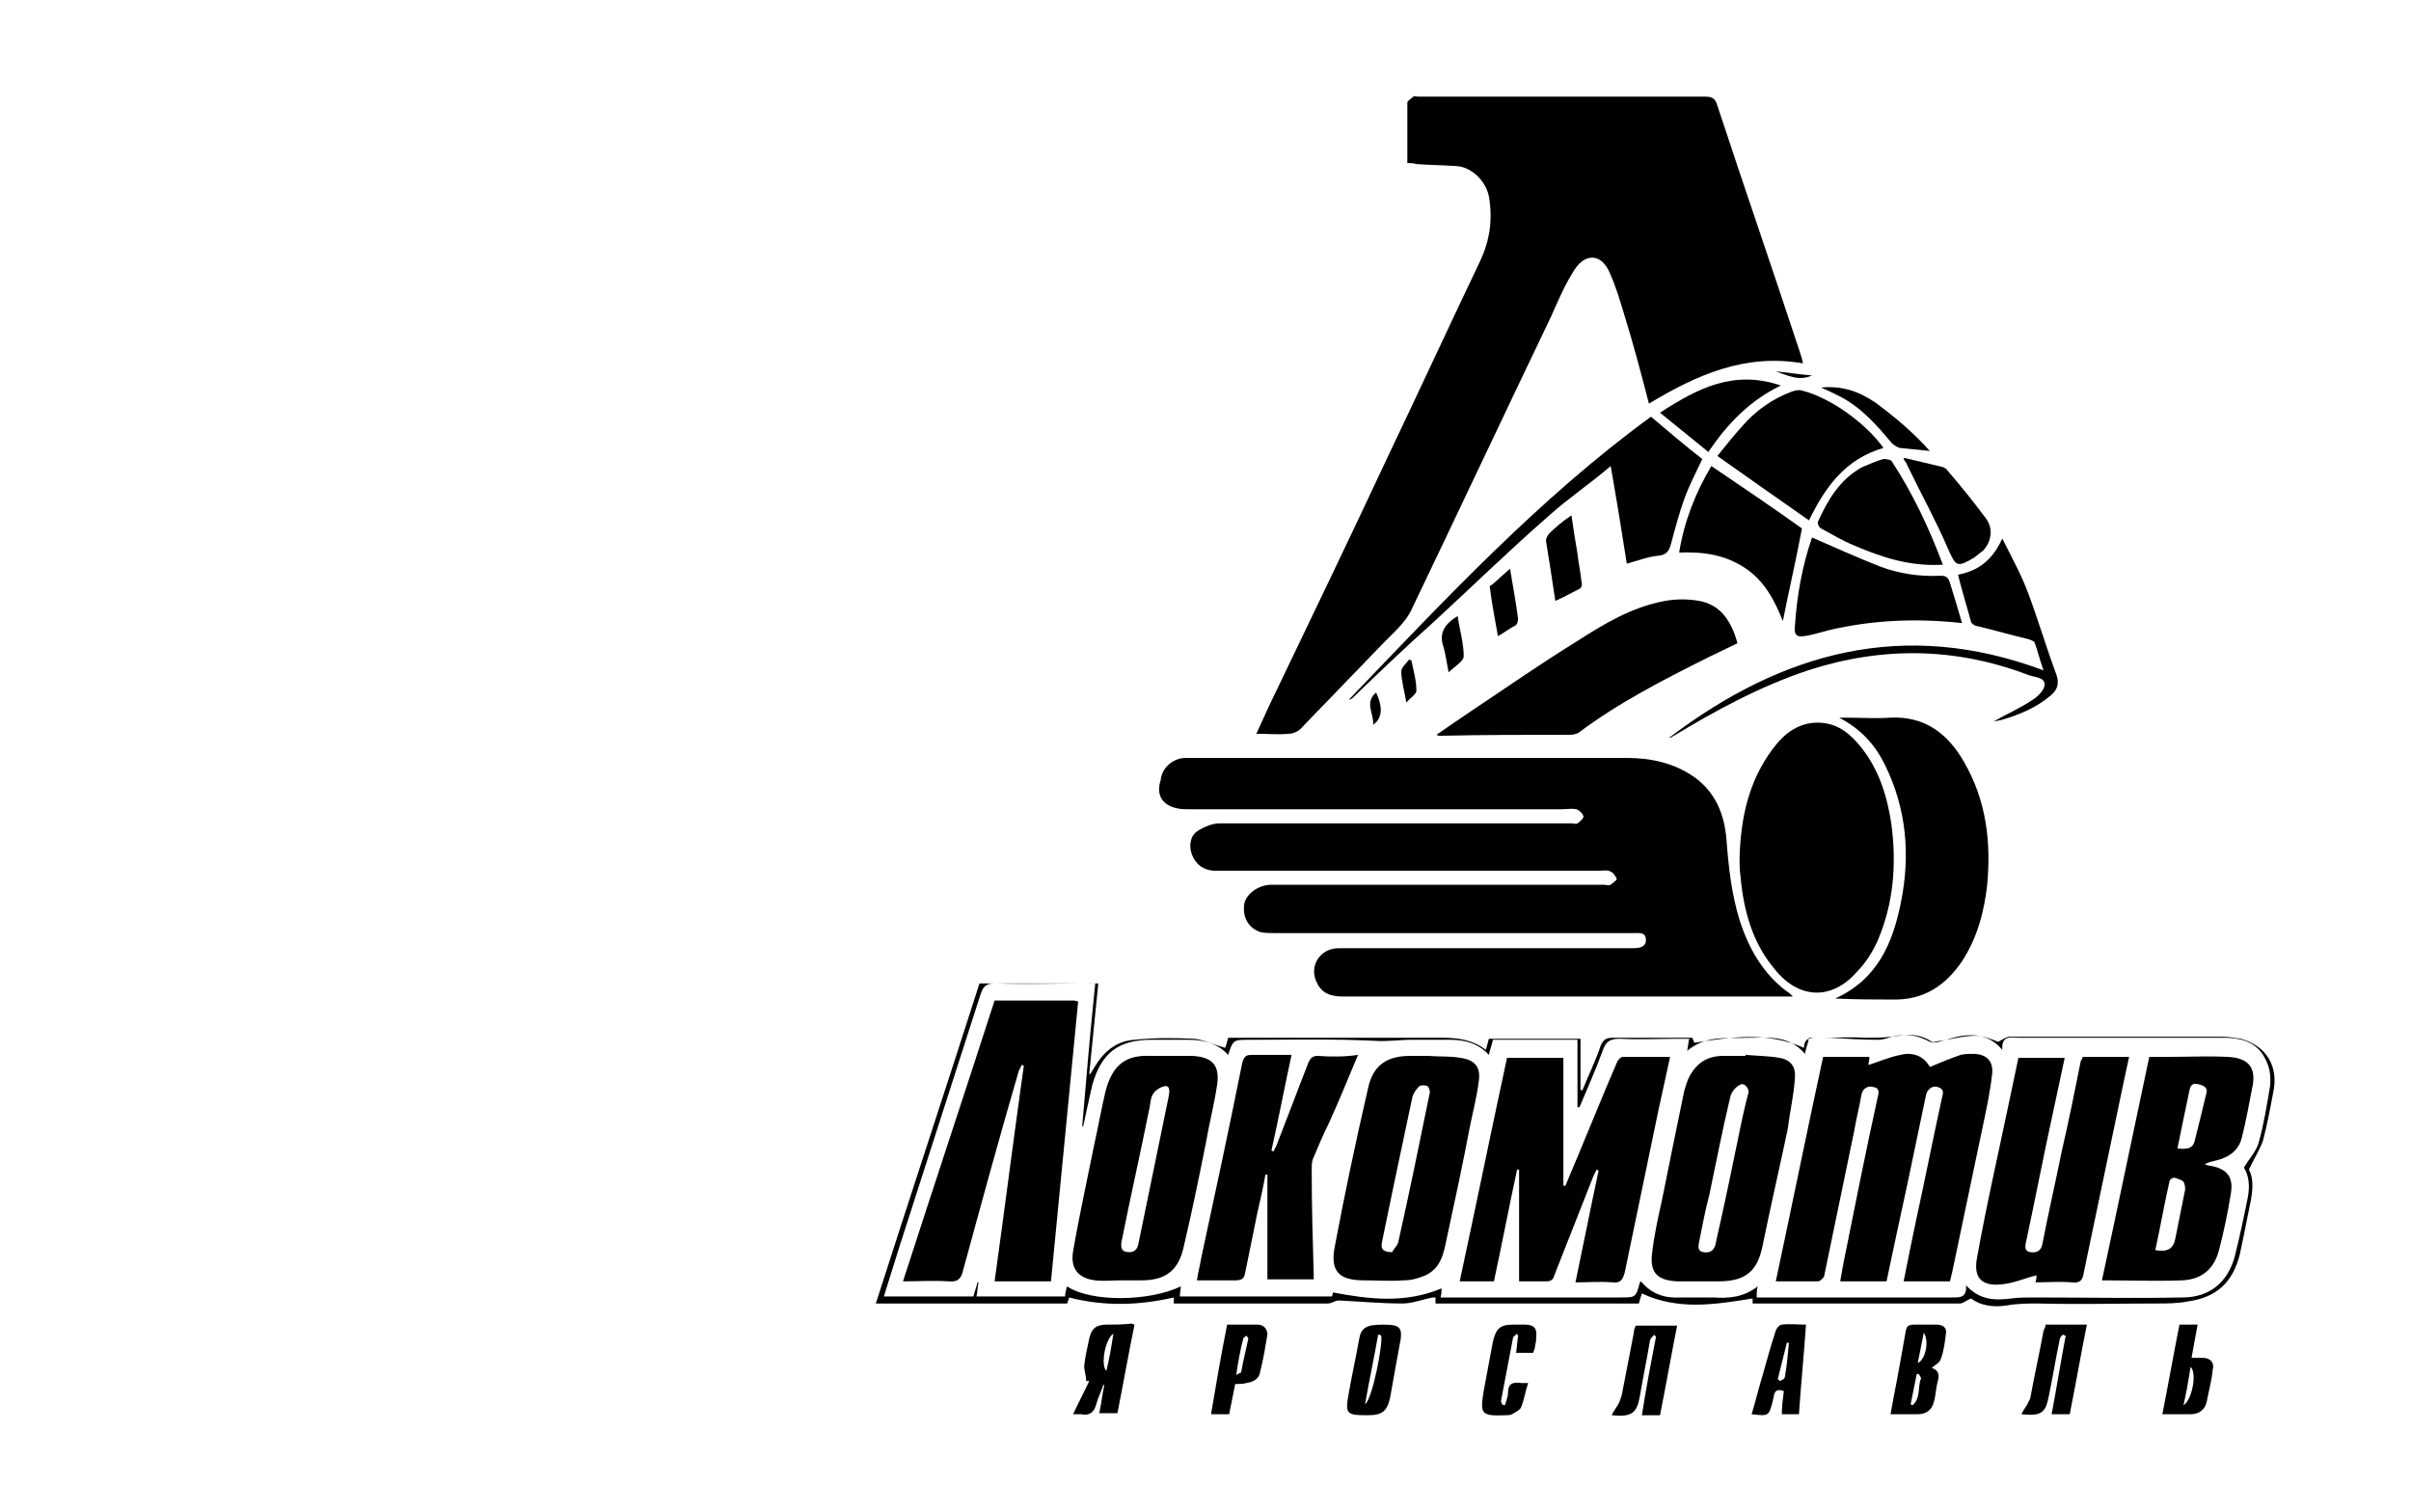 <?xml version="1.0" encoding="utf-8"?>
<!-- Generator: Adobe Illustrator 26.0.3, SVG Export Plug-In . SVG Version: 6.00 Build 0)  -->
<svg version="1.1" id="Слой_24" xmlns="http://www.w3.org/2000/svg" xmlns:xlink="http://www.w3.org/1999/xlink" x="0px"
	 y="0px" viewBox="0 0 239.5 150.2" style="enable-background:new 0 0 239.5 150.2;" xml:space="preserve">
<g>
	<path d="M128,72.9c0.4,0,0.9-0.2,1.2-0.5c2.8-2.9,5.6-5.8,8.4-8.7c0.9-0.9,1.9-1.8,2.5-2.9c4.7-9.8,9.3-19.6,14-29.4
		c0.7-1.6,1.4-3.2,2.3-4.6c1.1-1.7,2.7-1.6,3.5,0.3c0.6,1.3,1,2.7,1.4,4c0.9,2.9,1.7,5.9,2.5,9c4.8-2.9,9.6-5,15.3-4
		c-0.1-0.5-0.2-0.8-0.3-1.1c-2.7-8.2-5.5-16.3-8.2-24.5c-0.2-0.7-0.5-0.9-1.2-0.9c-9.5,0-19,0-28.6,0c-0.1,0-0.3-0.1-0.4,0
		c-0.2,0.2-0.6,0.4-0.6,0.6c0,2,0,4,0,6c0.3,0,0.6,0,0.9,0.1c1.3,0.1,2.6,0.1,4,0.2c1.5,0.1,2.9,1.5,3.2,3c0.4,2.3,0.1,4.4-0.9,6.5
		c-3.1,6.5-6.1,13-9.2,19.5c-3.6,7.7-7.3,15.4-11,23.1c-0.7,1.4-1.3,2.8-2,4.3C126,72.9,127,73,128,72.9z"/>
	<path d="M116.9,80.3c0.4,0.1,0.8,0.1,1.2,0.1c12.3,0,24.7,0,37,0c0.5,0,1-0.1,1.5,0c0.3,0.1,0.6,0.4,0.7,0.7c0,0.2-0.3,0.5-0.6,0.7
		c-0.2,0.1-0.4,0-0.6,0c-2.8,0-5.6,0-8.4,0c-8.9,0-17.7,0-26.6,0c-0.7,0-1.6,0.4-2.2,0.8c-0.7,0.5-0.8,1.5-0.5,2.3
		c0.4,1,1.1,1.5,2.1,1.6c1.8,0,3.6,0,5.4,0c11,0,22.1,0,33.1,0c0.3,0,0.7-0.1,1,0.1c0.3,0.1,0.5,0.5,0.6,0.7c0,0.2-0.4,0.4-0.6,0.6
		c-0.2,0.1-0.5,0-0.7,0c-7.8,0-15.6,0-23.3,0c-3.2,0-6.5,0-9.7,0c-1.3,0-2.5,0.9-2.7,1.9c-0.2,1.3,0.4,2.4,1.6,2.8
		c0.4,0.1,0.9,0.1,1.4,0.1c11.9,0,23.8,0,35.7,0c0.6,0,1.2-0.1,1.2,0.7c0,0.7-0.7,0.8-1.2,0.8c-0.1,0-0.1,0-0.2,0
		c-7.4,0-14.8,0-22.3,0c-2.3,0-4.5,0-6.8,0c-1.9,0-3,1.8-2.2,3.4c0.5,1.1,1.4,1.4,2.6,1.4c13,0,25.9,0,38.9,0c1.8,0,3.7,0,5.8,0
		c-0.3-0.3-0.4-0.4-0.6-0.5c-2.4-1.8-3.8-4.3-4.7-7.1c-0.8-2.6-1.1-5.3-1.3-8c-0.2-2.5-1.1-4.7-3.2-6.2c-2-1.4-4.3-1.9-6.7-1.9
		c-10.7,0-21.3,0-32,0c-3.9,0-7.9,0-11.8,0c-1.3,0-2.4,1-2.5,2.2C114.8,79,115.5,80,116.9,80.3z"/>
	<path d="M186.5,93.5c1.6-3.7,1.9-7.6,1.4-11.5c-0.4-2.8-1.2-5.4-2.9-7.6c-1.1-1.4-2.3-2.5-4.2-2.6c-2.1-0.1-3.6,1.1-4.7,2.6
		c-2.4,3.2-3.2,6.9-3.3,10.9c0,0.5,0,1.1,0.1,1.8c0.3,3.4,1.2,6.6,3.4,9.2c2.4,3,5.7,3.1,8.2,0.2C185.3,95.7,186,94.6,186.5,93.5z"
		/>
	<path d="M187.9,99.3c3.1,0.1,5.3-1.3,7-3.8c1.5-2.3,2.2-4.9,2.5-7.6c0.4-4.3-0.1-8.4-2.3-12.2c-1.6-2.8-3.9-4.6-7.4-4.4
		c-1.3,0.1-2.7,0-4.1,0c-0.3,0-0.6,0-0.9,0c2.1,1.1,3.5,2.6,4.5,4.6c2.2,4.4,2.6,9.1,1.6,13.9c-0.8,3.9-2.3,7.5-6.5,9.4
		C184.4,99.3,186.1,99.3,187.9,99.3z"/>
	<path d="M156,73c0.3,0,0.6-0.1,0.8-0.2c4-3,8.5-5.3,12.9-7.5c1-0.5,1.9-0.9,2.9-1.4c-0.6-2.1-1.6-3.8-3.8-4.2
		c-1.1-0.2-2.3-0.2-3.4,0c-3.3,0.6-6.1,2.3-8.9,4.1c-3.4,2.1-6.7,4.4-10,6.6c-1.2,0.8-2.5,1.7-3.8,2.6c0.2,0.1,0.2,0.1,0.3,0.1
		C147.3,73,151.7,73,156,73z"/>
	<path d="M222.6,103.2c-0.6-0.1-1.2-0.2-1.8-0.2c-7.1,0-14.1,0-21.2,0c-0.3,0-0.7,0.3-1.1,0.5c-0.6-0.2-1.4-0.6-2.2-0.6
		c-1.2,0-2.3,0.3-3.5,0.5c-0.3,0-0.7,0.2-0.9,0.1c-1-0.7-2.2-0.8-3.3-0.6c-1.1,0.2-2.3,0.2-3.4,0.2c-1.4-0.1-2.9,0-4.3,0
		c-0.9,0-1.7-0.1-1.7,1c-3.6-1.6-7.2-1.1-10.9-0.5c0-0.1-0.1-0.3-0.2-0.5c-2.6,0-5.2,0-7.8,0c-0.7,0-1,0.1-1.3,0.8
		c-0.5,1.5-1.2,2.9-1.8,4.4c-0.1,0-0.2,0-0.2,0c0-1.7,0-3.4,0-5.1c-3.1,0-6.1,0-9.1,0c-0.1,0.4-0.2,0.7-0.3,1.1
		c-1.3-1-2.8-1.2-4.3-1.2c-2.3,0-4.7,0-7,0c-1.4,0-2.7,0-4.1,0c-3.4,0-6.8,0-10.2,0c-0.1,0.4-0.2,0.8-0.3,1
		c-1.1-0.3-2.1-0.8-3.1-0.9c-2-0.1-4-0.1-5.9,0.1c-1.7,0.1-3,1.1-3.9,2.6c-0.2,0.3-0.3,0.5-0.5,0.8c0,0-0.1,0-0.1,0
		c0.3-3,0.6-6,0.9-9c-4,0-7.8,0-11.8,0c-3.4,10.6-6.9,21.2-10.3,31.8c6.4,0,12.7,0,19,0c0.1-0.3,0.2-0.5,0.2-0.6
		c3.5,0.9,6.9,0.8,10.4,0c0,0.2,0,0.4,0,0.6c2,0,3.9,0,5.8,0c3.2,0,6.3,0,9.5,0c0.4,0,0.7-0.3,1.1-0.3c2.1,0.1,4.2,0.3,6.3,0.3
		c1,0,2-0.4,3-0.6c0.1,0,0.2,0,0.3,0c0,0.2,0,0.4,0,0.6c6.8,0,13.5,0,20.2,0c0.1-0.4,0.2-0.7,0.3-1c3.6,1.7,7.3,1.1,11,0.5
		c0,0.1,0,0.3,0,0.5c0.1,0,0.1,0,0.2,0c6.8,0,13.6,0,20.4,0c0.3,0,0.6-0.3,1.1-0.5c0.9,0.7,2.2,0.9,3.5,0.7c1.1-0.2,2.1-0.2,3.2-0.2
		c3.9,0.1,7.7,0,11.6,0c1.1,0,2.2,0,3.2-0.2c2.9-0.4,4.5-1.9,5.2-4.7c0.3-1.4,0.6-2.9,0.9-4.4c0.3-1.4,0.6-2.9,0-4
		c0.5-1.1,1.1-2,1.4-2.9c0.4-1.5,0.7-3.1,1-4.7C226.4,105.9,225.1,103.9,222.6,103.2z M225.5,107.9c-0.3,1.8-0.6,3.7-1.1,5.5
		c-0.2,0.9-0.9,1.6-1.5,2.6c0.5,0.8,0.6,1.8,0.4,2.9c-0.4,2-0.8,3.9-1.3,5.9c-0.7,2.6-2.5,4.1-5.2,4.1c-4.9,0.1-9.8,0-14.7,0
		c-0.8,0-1.6,0-2.3,0.1c-1.6,0.2-3.1,0.2-4.5-1.3c0.1,1.3-0.7,1.2-1.5,1.2c-6.2,0-12.3,0-18.5,0c-0.2,0-0.5,0-0.8,0
		c0-0.4,0-0.7,0.1-1.1c-1.4,1.1-2.9,1.2-4.4,1.1c-1.1,0-2.2,0-3.2,0c-1.6,0.1-2.9-0.3-4-1.6c-0.1,0.1-0.1,0.1-0.1,0.1
		c-0.4,1.5-0.4,1.5-1.9,1.5c-5.7,0-11.4,0-17.1,0c-0.2,0-0.5,0-0.8,0c0.1-0.4,0.1-0.7,0.1-0.9c-3.6,1.5-7.1,1.1-10.8,0.4
		c0,0,0,0.2-0.1,0.4c-5,0-10,0-15.1,0c0-0.4,0.1-0.7,0.1-1c-3.1,1.5-8.9,1.6-11.3,0c-0.1,0.3-0.2,0.7-0.2,1c-2.9,0-5.8,0-8.8,0
		c0.1-0.5,0.1-0.9,0.2-1.4c0,0-0.1,0-0.1,0c-0.1,0.5-0.3,0.9-0.4,1.4c-2.9,0-5.9,0-8.9,0c0.5-1.6,1-3.2,1.5-4.8
		c2.7-8.4,5.4-16.8,8.1-25.2c0.3-0.9,0.6-1.1,1.5-1.1c3.1,0.1,6.2,0,9.3,0c0.2,0,0.3,0,0.6,0c-0.5,4.8-0.9,9.5-1.3,14.2
		c0,0,0.1,0,0.1,0c0.3-1.4,0.6-2.8,0.9-4.1c0.9-3.2,2.6-4.5,5.9-4.5c1.2,0,2.4,0,3.6,0c1.5,0,2.9,0.3,4,1.5c0.5-1.5,0.5-1.5,2.1-1.5
		c4.1,0,8.3-0.1,12.4,0.1c1.3,0.1,2.5-0.1,3.7-0.1c1.3,0,2.6,0,3.9,0c1.5,0,2.8,0.4,3.8,1.5c0.1-0.5,0.3-1,0.4-1.5
		c2.8,0,5.6,0,8.4,0c0,2.3,0,4.5,0,6.7c0.1,0,0.1,0,0.2,0c0.8-1.9,1.6-3.7,2.3-5.6c0.3-0.9,0.7-1.2,1.7-1.2c2,0.1,4,0,6,0
		c0.3,0,0.6,0,0.9,0c-0.1,0.4-0.1,0.7-0.2,1.2c1.9-1.6,4-1.2,6-1.3c2,0,4.1-0.3,5.7,1.6c0.1-0.6,0.3-1,0.4-1.6c0.7,0,1.4,0,2.1,0
		c1.6,0.1,3.2,0.2,4.8,0.2c0.6,0,1.2-0.3,1.8-0.4c1.2-0.2,2.2,0,3.3,0.6c0.2,0.1,0.6,0.1,0.9,0c0.8-0.2,1.6-0.5,2.4-0.6
		c1.5-0.2,2.8,0.1,3.9,1.4c-0.1-1.5,0.9-1.2,1.6-1.2c6.8,0,13.6,0,20.4,0c1.5,0,3,0.3,3.9,1.7C225.5,105.9,225.6,106.9,225.5,107.9z
		"/>
	<path d="M153.9,51.2c1.9-1.7,4-3.1,6.1-4.9c0.6,3.4,1.1,6.5,1.6,9.7c1.1-0.3,2.1-0.7,3.2-0.8c0.8-0.1,1-0.5,1.2-1.2
		c0.4-1.5,0.8-3,1.3-4.4c0.5-1.4,1.2-2.7,1.8-4c-1.7-1.3-3.3-2.7-5.1-4.2c-11.1,8.1-20.5,18.2-30,28.1c0.2,0,0.3-0.1,0.4-0.2
		c2.6-2.5,5.2-5,7.9-7.4C146.1,58.4,149.9,54.7,153.9,51.2z"/>
	<path d="M179,38.8c-0.3-0.1-0.7,0-1,0.1c-1.9,0.7-3.6,1.9-4.9,3.4c-0.9,1-1.7,2-2.5,3c3.1,2.2,6.1,4.3,9.1,6.4
		c1.6-3.3,3.6-6.1,7.4-7.2C185.3,42,181.8,39.5,179,38.8z"/>
	<path d="M179.2,63.2c0.8-0.1,1.7-0.4,2.5-0.6c4.3-1,8.6-1.2,13.2-0.7c-0.4-1.4-0.8-2.7-1.2-4c-0.2-0.6-0.4-0.7-1-0.7
		c-2,0.1-4-0.2-5.9-0.9c-2.3-0.9-4.5-1.9-6.8-2.9c0.1-0.1,0,0,0,0c-1,2.9-1.5,5.8-1.7,8.8C178.2,63.1,178.5,63.3,179.2,63.2z"/>
	<path d="M194.5,57.1c0.4,1.6,0.9,3.2,1.3,4.7c0.1,0.2,0.4,0.4,0.6,0.4c1.7,0.4,3.4,0.9,5.1,1.3c0.2,0.1,0.6,0.2,0.6,0.3
		c0.3,0.8,0.5,1.7,0.9,2.8c-13.9-5.2-26-1.8-37.2,6.7c0.1,0,0.2,0,0.3-0.1c4.3-2.6,8.7-5,13.5-6.6c7.4-2.4,14.7-2.3,22,0.5
		c0.6,0.2,1.6,0.2,1.5,1c-0.1,0.6-0.8,1.2-1.3,1.5c-1.2,0.8-2.6,1.4-3.8,2.1c0.3-0.1,0.6-0.1,0.9-0.2c1.7-0.5,3.4-1.2,4.8-2.4
		c0.6-0.5,0.9-1.1,0.6-2c-1-2.7-1.8-5.4-2.8-8.1c-0.7-1.9-1.7-3.7-2.6-5.5C197.9,55.7,196.5,56.7,194.5,57.1z"/>
	<path d="M166.8,54.9c2.4-0.1,4.5,0.2,6.5,1.5c2,1.3,3,3.3,3.8,5.3c0.6-3,1.3-6,1.9-9.2c-2.8-2-5.9-4.1-9-6.2
		C168.4,49,167.3,51.8,166.8,54.9z"/>
	<path d="M187.1,45.6c-0.7,0.2-1.4,0.5-2.1,0.8c-2.2,1.2-3.4,3.2-4.4,5.4c-0.1,0.2,0.1,0.6,0.3,0.7c1.1,0.6,2.1,1.2,3.3,1.7
		c2.8,1.2,5.6,2.1,8.8,1.9c-1.4-3.7-3-7.1-5.1-10.3C187.9,45.7,187.4,45.6,187.1,45.6z"/>
	<path d="M189.1,45.6c0.1,0.2,0.3,0.4,0.4,0.7c1.3,2.7,2.8,5.4,4,8.2c0.8,1.8,0.9,1.9,2.6,0.9c0.3-0.2,0.6-0.5,0.9-0.7
		c0.9-1,1-2.3,0.2-3.3c-1.2-1.6-2.4-3.1-3.7-4.6c-0.1-0.2-0.3-0.3-0.5-0.4c-1.3-0.3-2.5-0.6-3.8-0.9
		C189.1,45.5,189.1,45.6,189.1,45.6z"/>
	<path d="M164.9,41c1.6,1.3,3.2,2.6,4.8,3.9c1.9-2.8,4.1-5.1,7.2-6.6C172.2,36.7,168.6,38.6,164.9,41z"/>
	<path d="M162.3,132.4c-0.4,2.1-0.8,4.1-1.2,6.2c-0.1,0.3-0.2,0.7-0.4,1c-0.2,0.3-0.4,0.6-0.6,1c2,0.2,2.5-0.2,2.8-1.9
		c0.3-1.8,0.7-3.7,1-5.5c0-0.2,0.3-0.4,0.4-0.6c0.1,0.1,0.1,0.1,0.2,0.2c-0.5,2.6-1,5.2-1.4,7.8c0.6,0,1.1,0,1.8,0
		c0.6-3,1.1-5.9,1.7-8.9c-1.4,0-2.8,0-4.1,0C162.4,131.9,162.3,132.1,162.3,132.4z"/>
	<path d="M203,132.2c-0.4,2.2-0.9,4.4-1.3,6.6c0,0.2-0.2,0.4-0.3,0.7c-0.2,0.3-0.4,0.6-0.6,1c1.9,0.2,2.4-0.1,2.7-1.7
		c0.4-1.9,0.7-3.8,1.1-5.7c0-0.2,0.2-0.4,0.3-0.5c0.1,0,0.2,0.1,0.3,0.1c-0.5,2.6-0.9,5.2-1.4,7.8c0.6,0,1.2,0,1.8,0
		c0.6-3,1.1-5.9,1.7-8.9c-1.4,0-2.7,0-4.1,0C203.2,131.8,203.1,132,203,132.2z"/>
	<path d="M192.4,131.6c-0.7,0-1.5,0-2.2,0c-0.6,0-0.8,0.1-0.9,0.7c-0.3,1.7-0.6,3.4-0.9,5c-0.2,1-0.4,2.1-0.6,3.2c1,0,1.9,0,2.7,0
		c0.8,0,1.4-0.4,1.6-1.2c0.2-0.7,0.2-1.4,0.4-2.1c0.2-0.7,0-1.1-0.6-1.3c0.3-0.3,0.8-0.5,0.9-0.9c0.3-0.8,0.4-1.7,0.5-2.5
		C193.4,132,193.1,131.6,192.4,131.6z M190,139.6c-0.1,0-0.2-0.1-0.2-0.1c0.2-1,0.4-2,0.6-3c0.1,0,0.2,0,0.2,0
		c0.1,0.2,0.3,0.4,0.2,0.5C190.5,137.8,190.8,138.9,190,139.6z M190.5,135.4c0.2-1,0.4-1.9,0.6-3
		C191.7,133.3,191.2,135.2,190.5,135.4z"/>
	<path d="M109.9,131.6c-1,0-1.5,0.4-1.7,1.4c-0.2,0.9-0.4,1.8-0.5,2.7c0,0.5,0.2,1,0.2,1.5c0.1,0,0.2,0,0.3,0
		c-0.5,1.1-1.1,2.2-1.6,3.3c0.4,0,0.6,0,0.8,0c0.8,0.2,1.3-0.2,1.5-1c0.2-0.7,0.5-1.3,0.7-1.9c0,0,0.1,0,0.1,0
		c-0.2,0.9-0.3,1.9-0.5,2.8c0.6,0,1.2,0,1.8,0c0.6-3,1.1-5.9,1.7-8.8c-0.1,0-0.2-0.1-0.3-0.1C111.5,131.6,110.7,131.6,109.9,131.6z
		 M109.9,136.2c-0.6-0.6-0.1-3.2,0.7-3.7C110.4,133.8,110.2,135,109.9,136.2z"/>
	<path d="M137.4,131.6c-1.7,0-2.2,0.3-2.4,1.5c-0.3,1.7-0.7,3.5-1,5.2c-0.4,2.2-0.3,2.3,1.9,2.3c1.4,0,1.9-0.4,2.2-1.8
		c0.3-1.7,0.6-3.4,0.9-5C139.4,131.9,139.2,131.6,137.4,131.6z M135.6,139.5c0.4-2.3,0.9-4.6,1.3-6.9c0.1,0,0.2,0,0.3,0.1
		C137.4,133.5,136.3,139.1,135.6,139.5z"/>
	<path d="M177,131.6c-0.2,0-0.5,0.3-0.6,0.6c-0.5,1.5-0.9,3-1.3,4.4c-0.4,1.3-0.7,2.6-1.1,3.9c1.7,0.2,1.7,0.2,2.1-1.3
		c0-0.2,0.1-0.3,0.1-0.5c0.1-0.6,0.4-0.7,1-0.5c-0.1,0.8-0.2,1.5-0.2,2.3c0.6,0,1.2,0,1.7,0c0.2-3,0.5-5.9,0.7-8.9
		C178.6,131.6,177.8,131.5,177,131.6z M177.3,136.8c0,0.2-0.3,0.3-0.5,0.4c-0.1-0.1-0.1-0.1-0.2-0.2c0.3-1.2,0.6-2.4,0.9-3.6
		c0.1,0,0.1,0,0.2,0C177.6,134.6,177.5,135.7,177.3,136.8z"/>
	<path d="M124.9,131.6c-1,0-1.9,0-3,0c-0.6,3-1.1,5.9-1.6,8.9c0.6,0,1.2,0,1.8,0c0.2-1,0.4-2,0.6-3c0.4,0,0.8,0,1.1-0.1
		c0.7-0.1,1.3-0.4,1.4-1.2c0.3-1.2,0.5-2.4,0.7-3.6C125.9,132.1,125.6,131.6,124.9,131.6z M123.3,136.3c0,0.1-0.2,0.1-0.5,0.3
		c0.2-1.3,0.4-2.5,0.7-3.6c0-0.1,0.2-0.2,0.3-0.3c0.1,0.1,0.2,0.2,0.2,0.3C123.8,134,123.5,135.1,123.3,136.3z"/>
	<path d="M218.8,134.9c-0.3,0-0.7,0-1.1,0c0.2-1.1,0.4-2.2,0.6-3.3c-0.6,0-1.2,0-1.8,0c-0.6,3-1.1,5.9-1.7,8.9c1,0,1.9,0,2.8,0
		c0.8,0,1.4-0.4,1.6-1.2c0.2-1.1,0.5-2.1,0.6-3.2C220,135.4,219.6,134.9,218.8,134.9z M216.9,139.6c0.3-1.3,0.5-2.5,0.7-3.8
		C218.3,136.4,217.7,139.2,216.9,139.6z"/>
	<path d="M151.5,131.6c-0.4,0-0.8,0-1.2,0c-1.3,0-1.7,0.4-2,1.7c-0.3,1.6-0.6,3.2-0.9,4.8c-0.4,2.4-0.3,2.6,2.2,2.5
		c0.2,0,0.4,0,0.6-0.1c0.3-0.2,0.8-0.4,0.9-0.7c0.3-0.7,0.4-1.5,0.7-2.4c-0.4,0-0.5,0-0.7,0c-0.8-0.1-1.3,0-1.3,1
		c0,0.4-0.2,0.8-0.3,1.2c-0.1,0-0.2,0-0.3-0.1c0-0.1-0.1-0.2-0.1-0.3c0.4-2.1,0.8-4.2,1.2-6.3c0-0.1,0.2-0.2,0.4-0.4
		c0.1,0.2,0.1,0.2,0.1,0.3c-0.1,0.5-0.1,1-0.2,1.6c0.2,0,0.3,0,0.5,0c0.4,0,0.8,0,1.2,0c0.1-0.3,0.2-0.5,0.2-0.8
		c0.1-0.3,0.1-0.5,0.1-0.8C152.7,132,152.4,131.6,151.5,131.6z"/>
	<path d="M153.9,53c-0.2,0.2-0.4,0.6-0.3,0.9c0.3,1.9,0.6,3.7,0.9,5.8c0.9-0.4,1.6-0.8,2.4-1.2c0.2-0.1,0.3-0.4,0.2-0.7
		c-0.1-1-0.3-1.9-0.4-2.8c-0.2-1.2-0.4-2.4-0.6-3.8C155.2,51.8,154.5,52.4,153.9,53z"/>
	<path d="M187.9,44c0.2,0.2,0.5,0.4,0.8,0.5c1,0.1,2,0.2,3,0.3c-1.6-1.8-3.5-3.4-5.4-4.8c-1.6-1.1-3.3-1.7-5.4-1.5
		c0.7,0.3,1.3,0.6,1.9,0.9C184.9,40.5,186.4,42.2,187.9,44z"/>
	<path d="M148,58.4c0.2,1.6,0.5,3.1,0.8,4.8c0.7-0.4,1.2-0.8,1.8-1.1c0.1-0.1,0.2-0.4,0.2-0.6c-0.2-1.6-0.5-3.2-0.8-5
		c-0.7,0.6-1.2,1.1-1.8,1.6C148.1,58.1,147.9,58.3,148,58.4z"/>
	<path d="M143.4,64.3c0.2,0.7,0.3,1.5,0.5,2.5c0.6-0.6,1.5-1.1,1.5-1.6c0-1.3-0.4-2.6-0.6-4C143.5,62,142.9,62.9,143.4,64.3z"/>
	<path d="M139.2,66.7c0,0.9,0.3,1.9,0.5,3.1c0.4-0.5,1-0.8,1-1.2c0-1-0.3-2-0.5-3c-0.1,0-0.1,0-0.2-0.1
		C139.7,65.9,139.2,66.3,139.2,66.7z"/>
	<path d="M136.4,72c0.9-0.6,1-1.7,0.3-3.2C135.5,69.8,136.5,70.9,136.4,72z"/>
	<path d="M180,37.3c-1.3-0.1-2.4-0.3-3.6-0.4C177.6,37.3,178.7,37.9,180,37.3z"/>
	<path d="M197.9,106.6c0.1-1.2-0.6-1.9-1.9-1.9c-0.5,0-1.1,0-1.5,0.2c-0.9,0.3-1.8,0.7-2.8,1.1c-0.6-1.1-1.7-1.5-2.9-1.2
		c-1.1,0.2-2.2,0.7-3.2,1c0-0.2,0.1-0.4,0.1-0.8c-1.6,0-3.1,0-4.6,0c-1.6,7.4-3.1,14.8-4.7,22.3c1.5,0,2.9,0,4.2,0
		c0.2,0,0.5-0.3,0.6-0.5c1-4.8,2-9.7,3-14.5c0.2-1.2,0.5-2.3,0.7-3.5c0.1-0.6,0.6-1,1.2-0.8c0.7,0.1,0.5,0.7,0.4,1.1
		c-1.2,5.5-2.3,11-3.4,16.5c-0.1,0.6-0.2,1.1-0.3,1.7c1.6,0,3.1,0,4.6,0c0.7-3.3,1.4-6.6,2.1-9.8c0.6-2.9,1.2-5.7,1.8-8.6
		c0.1-0.7,0.7-1.1,1.2-0.9c0.7,0.2,0.5,0.7,0.4,1.1c-0.9,4.1-1.7,8.2-2.6,12.3c-0.4,1.9-0.8,3.9-1.2,5.9c1.6,0,3.1,0,4.6,0
		c0.1-0.3,0.1-0.5,0.2-0.8c1-4.8,2-9.5,3-14.3C197.3,110.3,197.7,108.5,197.9,106.6z"/>
	<path d="M165.9,105c-1.7,0-3.2,0-4.7,0c-0.2,0-0.5,0.3-0.6,0.6c-1.3,3-2.5,6-3.8,9.1c-0.4,1-0.9,2.1-1.3,3.1c-0.1,0-0.1,0-0.2,0
		c0-4.2,0-8.4,0-12.7c-1.9,0-3.7,0-5.6,0c-1.6,7.4-3.1,14.8-4.7,22.2c1.2,0,2.3,0,3.4,0c0.8-3.7,1.5-7.4,2.3-11.1c0.1,0,0.1,0,0.2,0
		c0,3.7,0,7.3,0,11.1c0.9,0,1.8,0,2.7,0c0.5,0,0.7-0.2,0.8-0.6c1.3-3.3,2.6-6.6,3.9-9.9c0.1-0.2,0.2-0.4,0.3-0.6
		c0.1,0,0.1,0.1,0.2,0.1c-0.8,3.7-1.5,7.3-2.3,11.1c1.3,0,2.5-0.1,3.7,0c0.8,0.1,1-0.3,1.2-1c1.1-5.3,2.2-10.6,3.3-15.9
		C165.1,108.7,165.5,106.8,165.9,105z"/>
	<path d="M106.6,99.4c-2.6,0-5.1,0-7.8,0c-3,9.3-6.1,18.6-9.1,27.9c1.6,0,3-0.1,4.5,0c1,0.1,1.3-0.3,1.5-1.2
		c1.8-6.6,3.6-13.2,5.5-19.7c0.1-0.2,0.2-0.4,0.3-0.6c0.1,0,0.1,0,0.2,0.1c-1,7.1-1.9,14.2-2.9,21.4c1.9,0,3.7,0,5.6,0
		c0.9-9.3,1.8-18.5,2.7-27.8C106.8,99.4,106.7,99.4,106.6,99.4z"/>
	<path d="M221.3,105c-2-0.1-4,0-6,0c-0.6,0-1.2,0-1.8,0c-1.6,7.5-3.1,14.8-4.7,22.2c2.8,0,5.4,0.1,8,0c1.9-0.1,3.1-1.1,3.6-2.9
		c0.5-1.9,0.9-3.8,1.2-5.7c0.3-1.7-0.4-2.5-2.1-2.8c-0.2,0-0.3-0.1-0.5-0.1c0.4-0.3,0.8-0.3,1.1-0.4c1.3-0.3,2.3-1,2.6-2.3
		c0.4-1.6,0.7-3.2,1-4.8C224.2,106.1,223.4,105.1,221.3,105z M217,118.5c-0.3,1.5-0.6,3-0.9,4.5c-0.2,1.1-0.8,1.4-2,1.2
		c0.5-2.3,0.9-4.6,1.4-6.8c0-0.2,0.3-0.4,0.5-0.4c0.3,0.1,0.7,0.2,0.9,0.4C217.1,117.8,217.1,118.2,217,118.5z M218,113.4
		c-0.2,0.7-0.7,0.8-1.7,0.7c0.4-2,0.8-3.9,1.2-5.8c0.1-0.5,0.3-0.7,0.8-0.6c0.5,0.1,1,0.3,0.9,0.8
		C218.8,110.2,218.4,111.8,218,113.4z"/>
	<path d="M211.5,105c-1.6,0-3.1,0-4.6,0c-0.1,0.2-0.1,0.3-0.2,0.4c-0.6,3-1.2,6-1.9,9c-0.6,3-1.3,6-1.9,9.1c-0.1,0.7-0.5,1-1.2,0.9
		c-0.7-0.1-0.5-0.7-0.4-1.2c0.9-4.2,1.7-8.4,2.6-12.5c0.4-1.9,0.8-3.7,1.2-5.6c-0.2,0-0.4,0-0.5,0c-1.4,0-2.7,0-4.1,0
		c-0.8,3.8-1.6,7.6-2.4,11.3c-0.6,2.8-1.2,5.7-1.7,8.5c-0.4,2,0.4,2.9,2.4,2.7c1.2-0.1,2.3-0.6,3.5-0.9c0,0.1,0,0.4-0.1,0.7
		c1.2,0,2.4-0.1,3.6,0c0.8,0.1,1.1-0.2,1.2-1c1.2-5.7,2.4-11.5,3.6-17.2C210.9,107.7,211.2,106.4,211.5,105z"/>
	<path d="M146.9,107.4c0.2-1.4-0.4-2.1-1.8-2.3c-1.1-0.2-2.1-0.1-3.2-0.2c0,0,0,0,0,0c-0.6,0-1.2,0-1.8,0c-2.3,0-3.7,0.9-4.2,3.2
		c-1.2,5.2-2.3,10.4-3.3,15.7c-0.5,2.5,0.4,3.4,2.9,3.4c1.3,0,2.6,0.1,3.9,0c0.8,0,1.5-0.2,2.2-0.5c1.5-0.7,1.8-2.1,2.1-3.6
		c0.8-3.7,1.6-7.4,2.3-11.1C146.3,110.5,146.7,109,146.9,107.4z M142,108.7c-1,4.9-2,9.8-3.1,14.7c-0.1,0.4-0.5,0.7-0.6,1
		c-0.9,0-1.2-0.3-1-1.1c0.4-1.9,0.8-3.9,1.2-5.8c0.6-2.8,1.2-5.7,1.8-8.5c0.1-0.4,0.4-0.8,0.7-1.1c0.1-0.1,0.6-0.1,0.8,0
		C142,108.1,142.1,108.5,142,108.7z"/>
	<path d="M178.3,107.1c0.1-1.1-0.4-1.8-1.5-2c-1.1-0.2-2.3-0.2-3.4-0.3c0,0,0,0,0,0.1c-0.7,0-1.5,0-2.2,0c-1.7,0-2.8,0.8-3.5,2.3
		c-0.2,0.5-0.4,1.1-0.5,1.7c-0.7,3.4-1.4,6.8-2.1,10.3c-0.4,1.8-0.8,3.6-1,5.4c-0.2,1.9,0.6,2.6,2.5,2.7c1.4,0,2.8,0,4.1,0
		c2.7,0,3.9-1,4.4-3.6c0.8-3.9,1.7-7.8,2.5-11.6C177.8,110.4,178.2,108.8,178.3,107.1z M172.7,112.9c-0.7,3.4-1.4,6.8-2.2,10.3
		c0,0.2-0.1,0.3-0.1,0.5c-0.2,0.6-0.6,0.8-1.2,0.7c-0.6-0.1-0.5-0.6-0.4-1.1c0.3-1.5,0.6-3.1,1-4.6c0.7-3.3,1.3-6.5,2.1-9.8
		c0.1-0.4,0.5-0.9,0.9-1.1c0.4-0.3,0.9,0.2,0.9,0.7C173.3,110,173,111.4,172.7,112.9z"/>
	<path d="M120.9,107.8c0.3-2-0.5-2.8-2.5-2.9c-1.4,0-2.7,0-4.1,0c-2.4-0.1-3.8,0.8-4.5,3.6c-0.4,1.7-0.7,3.4-1.1,5.2
		c-0.7,3.5-1.5,7.1-2.1,10.6c-0.3,1.7,0.5,2.7,2.2,2.9c0.8,0.1,1.7,0,2.6,0c0,0,0,0,0,0c0.7,0,1.3,0,2,0c2.4,0,3.7-1,4.2-3.4
		c0.8-3.4,1.5-6.8,2.2-10.3C120.1,111.7,120.6,109.8,120.9,107.8z M116.1,108.9c-1,4.9-2,9.7-3,14.6c-0.1,0.6-0.4,0.9-0.9,0.9
		c-0.7,0-0.9-0.3-0.8-1c0.9-4.5,1.9-8.9,2.8-13.4c0.1-0.5,0.1-1,0.4-1.4c0.2-0.3,0.8-0.7,1.2-0.7
		C116.2,107.9,116.2,108.4,116.1,108.9z"/>
	<path d="M130.9,104.9c-0.5,0-0.7,0.2-0.9,0.6c-1.1,2.8-2.1,5.5-3.2,8.3c-0.1,0.2-0.2,0.4-0.3,0.6c-0.1,0-0.1-0.1-0.2-0.1
		c0.7-3.1,1.3-6.3,2-9.5c-1.3,0-2.6,0-3.9,0c-0.6,0-0.8,0.1-1,0.8c-1.3,6.5-2.7,13-4.1,19.5c-0.1,0.7-0.3,1.3-0.4,2.1
		c1.4,0,2.6,0,3.8,0c0.7,0,0.9-0.2,1-0.8c0.4-2,0.8-3.9,1.2-5.9c0.3-1.3,0.6-2.6,0.8-3.8c0.1,0,0.1,0,0.2,0c0,3.5,0,6.9,0,10.4
		c1.5,0,3,0,4.6,0c0-0.2,0-0.3,0-0.4c-0.1-3.5-0.2-7-0.2-10.5c0-0.3,0-0.7,0.1-1c0.5-1.2,1-2.4,1.6-3.6c1-2.2,1.9-4.4,2.9-6.8
		C133.6,105,132.2,105,130.9,104.9z"/>
</g>
</svg>
